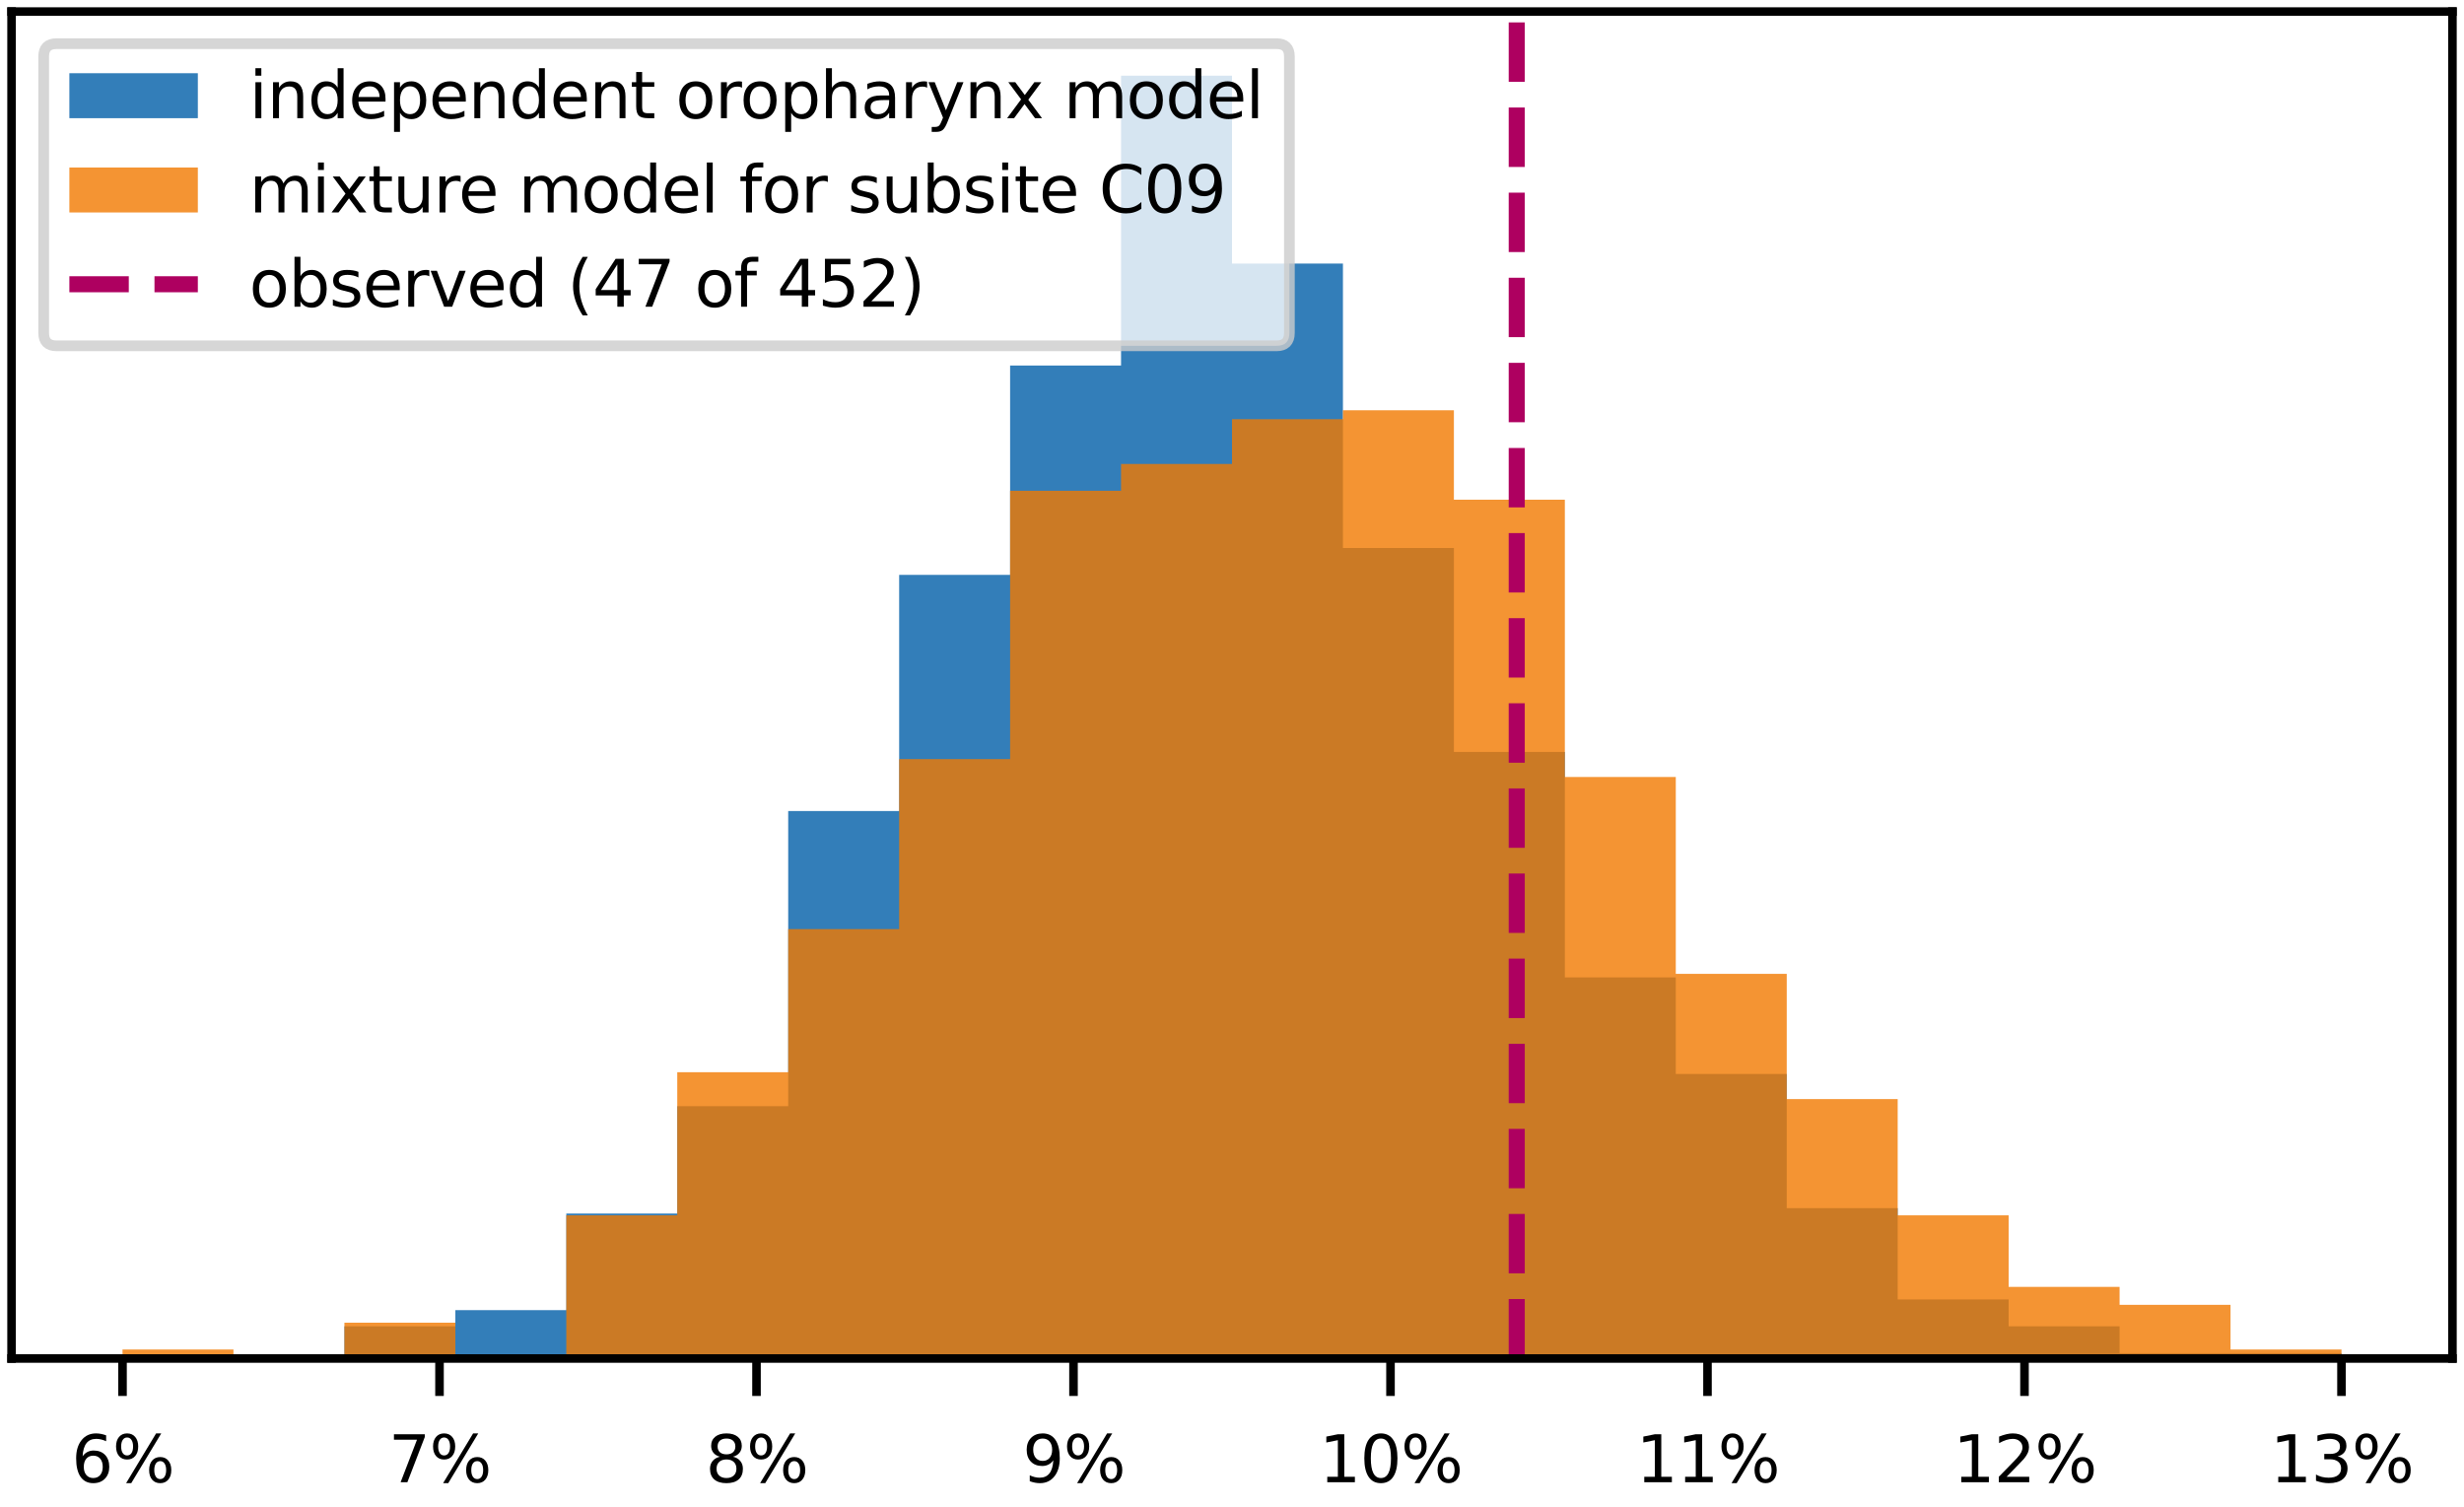 <?xml version="1.0" encoding="utf-8" standalone="no"?>
<!DOCTYPE svg PUBLIC "-//W3C//DTD SVG 1.1//EN"
  "http://www.w3.org/Graphics/SVG/1.1/DTD/svg11.dtd">
<svg xmlns:xlink="http://www.w3.org/1999/xlink" width="230.16pt" height="140.779pt" viewBox="0 0 230.16 140.779" xmlns="http://www.w3.org/2000/svg" version="1.1">
 <defs>
  <style type="text/css">*{stroke-linejoin: round; stroke-linecap: butt}</style>
 </defs>
 <g id="figure_1">
  <g id="patch_1">
   <path d="M 0 140.779 
L 230.16 140.779 
L 230.16 0 
L 0 0 
z
" style="fill: #ffffff"/>
  </g>
  <g id="axes_1">
   <g id="patch_2">
    <path d="M 1.08 126.893 
L 229.08 126.893 
L 229.08 1.08 
L 1.08 1.08 
z
" style="fill: #ffffff"/>
   </g>
   <g id="patch_3">
    <path d="M 11.444 126.893 
L 11.444 126.893 
L 21.807 126.893 
L 21.807 126.893 
L 32.171 126.893 
L 32.171 123.885 
L 42.534 123.885 
L 42.534 122.38 
L 52.898 122.38 
L 52.898 113.356 
L 63.262 113.356 
L 63.262 103.329 
L 73.625 103.329 
L 73.625 75.755 
L 83.989 75.755 
L 83.989 53.696 
L 94.353 53.696 
L 94.353 34.144 
L 104.716 34.144 
L 104.716 7.071 
L 115.08 7.071 
L 115.08 24.618 
L 125.443 24.618 
L 125.443 51.189 
L 135.807 51.189 
L 135.807 70.241 
L 146.171 70.241 
L 146.171 91.297 
L 156.534 91.297 
L 156.534 100.321 
L 166.898 100.321 
L 166.898 112.855 
L 177.261 112.855 
L 177.261 121.378 
L 187.625 121.378 
L 187.625 123.885 
L 197.989 123.885 
L 197.989 126.391 
L 208.352 126.391 
L 208.352 126.391 
L 218.716 126.391 
L 218.716 126.893 
L 208.352 126.893 
L 208.352 126.893 
L 197.989 126.893 
L 197.989 126.893 
L 187.625 126.893 
L 187.625 126.893 
L 177.261 126.893 
L 177.261 126.893 
L 166.898 126.893 
L 166.898 126.893 
L 156.534 126.893 
L 156.534 126.893 
L 146.171 126.893 
L 146.171 126.893 
L 135.807 126.893 
L 135.807 126.893 
L 125.443 126.893 
L 125.443 126.893 
L 115.08 126.893 
L 115.08 126.893 
L 104.716 126.893 
L 104.716 126.893 
L 94.353 126.893 
L 94.353 126.893 
L 83.989 126.893 
L 83.989 126.893 
L 73.625 126.893 
L 73.625 126.893 
L 63.262 126.893 
L 63.262 126.893 
L 52.898 126.893 
L 52.898 126.893 
L 42.534 126.893 
L 42.534 126.893 
L 32.171 126.893 
L 32.171 126.893 
L 21.807 126.893 
L 21.807 126.893 
z
" clip-path="url(#p5d973a111f)" style="fill: #005ea8; opacity: 0.8"/>
   </g>
   <g id="patch_4">
    <path d="M 11.444 126.893 
L 11.444 126.057 
L 21.807 126.057 
L 21.807 126.893 
L 32.171 126.893 
L 32.171 123.55 
L 42.534 123.55 
L 42.534 126.893 
L 52.898 126.893 
L 52.898 113.523 
L 63.262 113.523 
L 63.262 100.154 
L 73.625 100.154 
L 73.625 86.785 
L 83.989 86.785 
L 83.989 70.909 
L 94.353 70.909 
L 94.353 45.842 
L 104.716 45.842 
L 104.716 43.335 
L 115.08 43.335 
L 115.08 39.157 
L 125.443 39.157 
L 125.443 38.322 
L 135.807 38.322 
L 135.807 46.677 
L 146.171 46.677 
L 146.171 72.58 
L 156.534 72.58 
L 156.534 90.963 
L 166.898 90.963 
L 166.898 102.661 
L 177.261 102.661 
L 177.261 113.523 
L 187.625 113.523 
L 187.625 120.208 
L 197.989 120.208 
L 197.989 121.879 
L 208.352 121.879 
L 208.352 126.057 
L 218.716 126.057 
L 218.716 126.893 
L 208.352 126.893 
L 208.352 126.893 
L 197.989 126.893 
L 197.989 126.893 
L 187.625 126.893 
L 187.625 126.893 
L 177.261 126.893 
L 177.261 126.893 
L 166.898 126.893 
L 166.898 126.893 
L 156.534 126.893 
L 156.534 126.893 
L 146.171 126.893 
L 146.171 126.893 
L 135.807 126.893 
L 135.807 126.893 
L 125.443 126.893 
L 125.443 126.893 
L 115.08 126.893 
L 115.08 126.893 
L 104.716 126.893 
L 104.716 126.893 
L 94.353 126.893 
L 94.353 126.893 
L 83.989 126.893 
L 83.989 126.893 
L 73.625 126.893 
L 73.625 126.893 
L 63.262 126.893 
L 63.262 126.893 
L 52.898 126.893 
L 52.898 126.893 
L 42.534 126.893 
L 42.534 126.893 
L 32.171 126.893 
L 32.171 126.893 
L 21.807 126.893 
L 21.807 126.893 
z
" clip-path="url(#p5d973a111f)" style="fill: #f17900; opacity: 0.8"/>
   </g>
   <g id="matplotlib.axis_1">
    <g id="xtick_1">
     <g id="line2d_1">
      <defs>
       <path id="m805915f4f3" d="M 0 0 
L 0 3.5 
" style="stroke: #000000; stroke-width: 0.8"/>
      </defs>
      <g>
       <use xlink:href="#m805915f4f3" x="11.444" y="126.893" style="stroke: #000000; stroke-width: 0.8"/>
      </g>
     </g>
     <g id="text_1">
      <!-- 6% -->
      <g transform="translate(6.684 138.452) scale(0.06 -0.06)">
       <defs>
        <path id="DejaVuSans-36" d="M 2113 2584 
Q 1688 2584 1439 2293 
Q 1191 2003 1191 1497 
Q 1191 994 1439 701 
Q 1688 409 2113 409 
Q 2538 409 2786 701 
Q 3034 994 3034 1497 
Q 3034 2003 2786 2293 
Q 2538 2584 2113 2584 
z
M 3366 4563 
L 3366 3988 
Q 3128 4100 2886 4159 
Q 2644 4219 2406 4219 
Q 1781 4219 1451 3797 
Q 1122 3375 1075 2522 
Q 1259 2794 1537 2939 
Q 1816 3084 2150 3084 
Q 2853 3084 3261 2657 
Q 3669 2231 3669 1497 
Q 3669 778 3244 343 
Q 2819 -91 2113 -91 
Q 1303 -91 875 529 
Q 447 1150 447 2328 
Q 447 3434 972 4092 
Q 1497 4750 2381 4750 
Q 2619 4750 2861 4703 
Q 3103 4656 3366 4563 
z
" transform="scale(0.016)"/>
        <path id="DejaVuSans-25" d="M 4653 2053 
Q 4381 2053 4226 1822 
Q 4072 1591 4072 1178 
Q 4072 772 4226 539 
Q 4381 306 4653 306 
Q 4919 306 5073 539 
Q 5228 772 5228 1178 
Q 5228 1588 5073 1820 
Q 4919 2053 4653 2053 
z
M 4653 2450 
Q 5147 2450 5437 2106 
Q 5728 1763 5728 1178 
Q 5728 594 5436 251 
Q 5144 -91 4653 -91 
Q 4153 -91 3862 251 
Q 3572 594 3572 1178 
Q 3572 1766 3864 2108 
Q 4156 2450 4653 2450 
z
M 1428 4353 
Q 1159 4353 1004 4120 
Q 850 3888 850 3481 
Q 850 3069 1003 2837 
Q 1156 2606 1428 2606 
Q 1700 2606 1854 2837 
Q 2009 3069 2009 3481 
Q 2009 3884 1853 4118 
Q 1697 4353 1428 4353 
z
M 4250 4750 
L 4750 4750 
L 1831 -91 
L 1331 -91 
L 4250 4750 
z
M 1428 4750 
Q 1922 4750 2215 4408 
Q 2509 4066 2509 3481 
Q 2509 2891 2217 2550 
Q 1925 2209 1428 2209 
Q 931 2209 642 2551 
Q 353 2894 353 3481 
Q 353 4063 643 4406 
Q 934 4750 1428 4750 
z
" transform="scale(0.016)"/>
       </defs>
       <use xlink:href="#DejaVuSans-36"/>
       <use xlink:href="#DejaVuSans-25" x="63.623"/>
      </g>
     </g>
    </g>
    <g id="xtick_2">
     <g id="line2d_2">
      <g>
       <use xlink:href="#m805915f4f3" x="41.054" y="126.893" style="stroke: #000000; stroke-width: 0.8"/>
      </g>
     </g>
     <g id="text_2">
      <!-- 7% -->
      <g transform="translate(36.295 138.452) scale(0.06 -0.06)">
       <defs>
        <path id="DejaVuSans-37" d="M 525 4666 
L 3525 4666 
L 3525 4397 
L 1831 0 
L 1172 0 
L 2766 4134 
L 525 4134 
L 525 4666 
z
" transform="scale(0.016)"/>
       </defs>
       <use xlink:href="#DejaVuSans-37"/>
       <use xlink:href="#DejaVuSans-25" x="63.623"/>
      </g>
     </g>
    </g>
    <g id="xtick_3">
     <g id="line2d_3">
      <g>
       <use xlink:href="#m805915f4f3" x="70.664" y="126.893" style="stroke: #000000; stroke-width: 0.8"/>
      </g>
     </g>
     <g id="text_3">
      <!-- 8% -->
      <g transform="translate(65.905 138.452) scale(0.06 -0.06)">
       <defs>
        <path id="DejaVuSans-38" d="M 2034 2216 
Q 1584 2216 1326 1975 
Q 1069 1734 1069 1313 
Q 1069 891 1326 650 
Q 1584 409 2034 409 
Q 2484 409 2743 651 
Q 3003 894 3003 1313 
Q 3003 1734 2745 1975 
Q 2488 2216 2034 2216 
z
M 1403 2484 
Q 997 2584 770 2862 
Q 544 3141 544 3541 
Q 544 4100 942 4425 
Q 1341 4750 2034 4750 
Q 2731 4750 3128 4425 
Q 3525 4100 3525 3541 
Q 3525 3141 3298 2862 
Q 3072 2584 2669 2484 
Q 3125 2378 3379 2068 
Q 3634 1759 3634 1313 
Q 3634 634 3220 271 
Q 2806 -91 2034 -91 
Q 1263 -91 848 271 
Q 434 634 434 1313 
Q 434 1759 690 2068 
Q 947 2378 1403 2484 
z
M 1172 3481 
Q 1172 3119 1398 2916 
Q 1625 2713 2034 2713 
Q 2441 2713 2670 2916 
Q 2900 3119 2900 3481 
Q 2900 3844 2670 4047 
Q 2441 4250 2034 4250 
Q 1625 4250 1398 4047 
Q 1172 3844 1172 3481 
z
" transform="scale(0.016)"/>
       </defs>
       <use xlink:href="#DejaVuSans-38"/>
       <use xlink:href="#DejaVuSans-25" x="63.623"/>
      </g>
     </g>
    </g>
    <g id="xtick_4">
     <g id="line2d_4">
      <g>
       <use xlink:href="#m805915f4f3" x="100.275" y="126.893" style="stroke: #000000; stroke-width: 0.8"/>
      </g>
     </g>
     <g id="text_4">
      <!-- 9% -->
      <g transform="translate(95.515 138.452) scale(0.06 -0.06)">
       <defs>
        <path id="DejaVuSans-39" d="M 703 97 
L 703 672 
Q 941 559 1184 500 
Q 1428 441 1663 441 
Q 2288 441 2617 861 
Q 2947 1281 2994 2138 
Q 2813 1869 2534 1725 
Q 2256 1581 1919 1581 
Q 1219 1581 811 2004 
Q 403 2428 403 3163 
Q 403 3881 828 4315 
Q 1253 4750 1959 4750 
Q 2769 4750 3195 4129 
Q 3622 3509 3622 2328 
Q 3622 1225 3098 567 
Q 2575 -91 1691 -91 
Q 1453 -91 1209 -44 
Q 966 3 703 97 
z
M 1959 2075 
Q 2384 2075 2632 2365 
Q 2881 2656 2881 3163 
Q 2881 3666 2632 3958 
Q 2384 4250 1959 4250 
Q 1534 4250 1286 3958 
Q 1038 3666 1038 3163 
Q 1038 2656 1286 2365 
Q 1534 2075 1959 2075 
z
" transform="scale(0.016)"/>
       </defs>
       <use xlink:href="#DejaVuSans-39"/>
       <use xlink:href="#DejaVuSans-25" x="63.623"/>
      </g>
     </g>
    </g>
    <g id="xtick_5">
     <g id="line2d_5">
      <g>
       <use xlink:href="#m805915f4f3" x="129.885" y="126.893" style="stroke: #000000; stroke-width: 0.8"/>
      </g>
     </g>
     <g id="text_5">
      <!-- 10% -->
      <g transform="translate(123.217 138.452) scale(0.06 -0.06)">
       <defs>
        <path id="DejaVuSans-31" d="M 794 531 
L 1825 531 
L 1825 4091 
L 703 3866 
L 703 4441 
L 1819 4666 
L 2450 4666 
L 2450 531 
L 3481 531 
L 3481 0 
L 794 0 
L 794 531 
z
" transform="scale(0.016)"/>
        <path id="DejaVuSans-30" d="M 2034 4250 
Q 1547 4250 1301 3770 
Q 1056 3291 1056 2328 
Q 1056 1369 1301 889 
Q 1547 409 2034 409 
Q 2525 409 2770 889 
Q 3016 1369 3016 2328 
Q 3016 3291 2770 3770 
Q 2525 4250 2034 4250 
z
M 2034 4750 
Q 2819 4750 3233 4129 
Q 3647 3509 3647 2328 
Q 3647 1150 3233 529 
Q 2819 -91 2034 -91 
Q 1250 -91 836 529 
Q 422 1150 422 2328 
Q 422 3509 836 4129 
Q 1250 4750 2034 4750 
z
" transform="scale(0.016)"/>
       </defs>
       <use xlink:href="#DejaVuSans-31"/>
       <use xlink:href="#DejaVuSans-30" x="63.623"/>
       <use xlink:href="#DejaVuSans-25" x="127.246"/>
      </g>
     </g>
    </g>
    <g id="xtick_6">
     <g id="line2d_6">
      <g>
       <use xlink:href="#m805915f4f3" x="159.495" y="126.893" style="stroke: #000000; stroke-width: 0.8"/>
      </g>
     </g>
     <g id="text_6">
      <!-- 11% -->
      <g transform="translate(152.827 138.452) scale(0.06 -0.06)">
       <use xlink:href="#DejaVuSans-31"/>
       <use xlink:href="#DejaVuSans-31" x="63.623"/>
       <use xlink:href="#DejaVuSans-25" x="127.246"/>
      </g>
     </g>
    </g>
    <g id="xtick_7">
     <g id="line2d_7">
      <g>
       <use xlink:href="#m805915f4f3" x="189.106" y="126.893" style="stroke: #000000; stroke-width: 0.8"/>
      </g>
     </g>
     <g id="text_7">
      <!-- 12% -->
      <g transform="translate(182.438 138.452) scale(0.06 -0.06)">
       <defs>
        <path id="DejaVuSans-32" d="M 1228 531 
L 3431 531 
L 3431 0 
L 469 0 
L 469 531 
Q 828 903 1448 1529 
Q 2069 2156 2228 2338 
Q 2531 2678 2651 2914 
Q 2772 3150 2772 3378 
Q 2772 3750 2511 3984 
Q 2250 4219 1831 4219 
Q 1534 4219 1204 4116 
Q 875 4013 500 3803 
L 500 4441 
Q 881 4594 1212 4672 
Q 1544 4750 1819 4750 
Q 2544 4750 2975 4387 
Q 3406 4025 3406 3419 
Q 3406 3131 3298 2873 
Q 3191 2616 2906 2266 
Q 2828 2175 2409 1742 
Q 1991 1309 1228 531 
z
" transform="scale(0.016)"/>
       </defs>
       <use xlink:href="#DejaVuSans-31"/>
       <use xlink:href="#DejaVuSans-32" x="63.623"/>
       <use xlink:href="#DejaVuSans-25" x="127.246"/>
      </g>
     </g>
    </g>
    <g id="xtick_8">
     <g id="line2d_8">
      <g>
       <use xlink:href="#m805915f4f3" x="218.716" y="126.893" style="stroke: #000000; stroke-width: 0.8"/>
      </g>
     </g>
     <g id="text_8">
      <!-- 13% -->
      <g transform="translate(212.048 138.452) scale(0.06 -0.06)">
       <defs>
        <path id="DejaVuSans-33" d="M 2597 2516 
Q 3050 2419 3304 2112 
Q 3559 1806 3559 1356 
Q 3559 666 3084 287 
Q 2609 -91 1734 -91 
Q 1441 -91 1130 -33 
Q 819 25 488 141 
L 488 750 
Q 750 597 1062 519 
Q 1375 441 1716 441 
Q 2309 441 2620 675 
Q 2931 909 2931 1356 
Q 2931 1769 2642 2001 
Q 2353 2234 1838 2234 
L 1294 2234 
L 1294 2753 
L 1863 2753 
Q 2328 2753 2575 2939 
Q 2822 3125 2822 3475 
Q 2822 3834 2567 4026 
Q 2313 4219 1838 4219 
Q 1578 4219 1281 4162 
Q 984 4106 628 3988 
L 628 4550 
Q 988 4650 1302 4700 
Q 1616 4750 1894 4750 
Q 2613 4750 3031 4423 
Q 3450 4097 3450 3541 
Q 3450 3153 3228 2886 
Q 3006 2619 2597 2516 
z
" transform="scale(0.016)"/>
       </defs>
       <use xlink:href="#DejaVuSans-31"/>
       <use xlink:href="#DejaVuSans-33" x="63.623"/>
       <use xlink:href="#DejaVuSans-25" x="127.246"/>
      </g>
     </g>
    </g>
   </g>
   <g id="matplotlib.axis_2"/>
   <g id="line2d_9">
    <path d="M 141.677 126.893 
L 141.677 1.08 
" clip-path="url(#p5d973a111f)" style="fill: none; stroke-dasharray: 5.55,2.4; stroke-dashoffset: 0; stroke: #ae0060; stroke-width: 1.5"/>
   </g>
   <g id="patch_5">
    <path d="M 1.08 126.893 
L 1.08 1.08 
" style="fill: none; stroke: #000000; stroke-width: 0.8; stroke-linejoin: miter; stroke-linecap: square"/>
   </g>
   <g id="patch_6">
    <path d="M 229.08 126.893 
L 229.08 1.08 
" style="fill: none; stroke: #000000; stroke-width: 0.8; stroke-linejoin: miter; stroke-linecap: square"/>
   </g>
   <g id="patch_7">
    <path d="M 1.08 126.893 
L 229.08 126.893 
" style="fill: none; stroke: #000000; stroke-width: 0.8; stroke-linejoin: miter; stroke-linecap: square"/>
   </g>
   <g id="patch_8">
    <path d="M 1.08 1.08 
L 229.08 1.08 
" style="fill: none; stroke: #000000; stroke-width: 0.8; stroke-linejoin: miter; stroke-linecap: square"/>
   </g>
   <g id="legend_1">
    <g id="patch_9">
     <path d="M 5.28 32.301 
L 119.241 32.301 
Q 120.441 32.301 120.441 31.101 
L 120.441 5.28 
Q 120.441 4.08 119.241 4.08 
L 5.28 4.08 
Q 4.08 4.08 4.08 5.28 
L 4.08 31.101 
Q 4.08 32.301 5.28 32.301 
z
" style="fill: #ffffff; opacity: 0.8; stroke: #cccccc; stroke-linejoin: miter"/>
    </g>
    <g id="patch_10">
     <path d="M 6.48 11.039 
L 18.48 11.039 
L 18.48 6.839 
L 6.48 6.839 
z
" style="fill: #005ea8; opacity: 0.8"/>
    </g>
    <g id="text_9">
     <!-- independent oropharynx model -->
     <g transform="translate(23.28 11.039) scale(0.06 -0.06)">
      <defs>
       <path id="DejaVuSans-69" d="M 603 3500 
L 1178 3500 
L 1178 0 
L 603 0 
L 603 3500 
z
M 603 4863 
L 1178 4863 
L 1178 4134 
L 603 4134 
L 603 4863 
z
" transform="scale(0.016)"/>
       <path id="DejaVuSans-6e" d="M 3513 2113 
L 3513 0 
L 2938 0 
L 2938 2094 
Q 2938 2591 2744 2837 
Q 2550 3084 2163 3084 
Q 1697 3084 1428 2787 
Q 1159 2491 1159 1978 
L 1159 0 
L 581 0 
L 581 3500 
L 1159 3500 
L 1159 2956 
Q 1366 3272 1645 3428 
Q 1925 3584 2291 3584 
Q 2894 3584 3203 3211 
Q 3513 2838 3513 2113 
z
" transform="scale(0.016)"/>
       <path id="DejaVuSans-64" d="M 2906 2969 
L 2906 4863 
L 3481 4863 
L 3481 0 
L 2906 0 
L 2906 525 
Q 2725 213 2448 61 
Q 2172 -91 1784 -91 
Q 1150 -91 751 415 
Q 353 922 353 1747 
Q 353 2572 751 3078 
Q 1150 3584 1784 3584 
Q 2172 3584 2448 3432 
Q 2725 3281 2906 2969 
z
M 947 1747 
Q 947 1113 1208 752 
Q 1469 391 1925 391 
Q 2381 391 2643 752 
Q 2906 1113 2906 1747 
Q 2906 2381 2643 2742 
Q 2381 3103 1925 3103 
Q 1469 3103 1208 2742 
Q 947 2381 947 1747 
z
" transform="scale(0.016)"/>
       <path id="DejaVuSans-65" d="M 3597 1894 
L 3597 1613 
L 953 1613 
Q 991 1019 1311 708 
Q 1631 397 2203 397 
Q 2534 397 2845 478 
Q 3156 559 3463 722 
L 3463 178 
Q 3153 47 2828 -22 
Q 2503 -91 2169 -91 
Q 1331 -91 842 396 
Q 353 884 353 1716 
Q 353 2575 817 3079 
Q 1281 3584 2069 3584 
Q 2775 3584 3186 3129 
Q 3597 2675 3597 1894 
z
M 3022 2063 
Q 3016 2534 2758 2815 
Q 2500 3097 2075 3097 
Q 1594 3097 1305 2825 
Q 1016 2553 972 2059 
L 3022 2063 
z
" transform="scale(0.016)"/>
       <path id="DejaVuSans-70" d="M 1159 525 
L 1159 -1331 
L 581 -1331 
L 581 3500 
L 1159 3500 
L 1159 2969 
Q 1341 3281 1617 3432 
Q 1894 3584 2278 3584 
Q 2916 3584 3314 3078 
Q 3713 2572 3713 1747 
Q 3713 922 3314 415 
Q 2916 -91 2278 -91 
Q 1894 -91 1617 61 
Q 1341 213 1159 525 
z
M 3116 1747 
Q 3116 2381 2855 2742 
Q 2594 3103 2138 3103 
Q 1681 3103 1420 2742 
Q 1159 2381 1159 1747 
Q 1159 1113 1420 752 
Q 1681 391 2138 391 
Q 2594 391 2855 752 
Q 3116 1113 3116 1747 
z
" transform="scale(0.016)"/>
       <path id="DejaVuSans-74" d="M 1172 4494 
L 1172 3500 
L 2356 3500 
L 2356 3053 
L 1172 3053 
L 1172 1153 
Q 1172 725 1289 603 
Q 1406 481 1766 481 
L 2356 481 
L 2356 0 
L 1766 0 
Q 1100 0 847 248 
Q 594 497 594 1153 
L 594 3053 
L 172 3053 
L 172 3500 
L 594 3500 
L 594 4494 
L 1172 4494 
z
" transform="scale(0.016)"/>
       <path id="DejaVuSans-20" transform="scale(0.016)"/>
       <path id="DejaVuSans-6f" d="M 1959 3097 
Q 1497 3097 1228 2736 
Q 959 2375 959 1747 
Q 959 1119 1226 758 
Q 1494 397 1959 397 
Q 2419 397 2687 759 
Q 2956 1122 2956 1747 
Q 2956 2369 2687 2733 
Q 2419 3097 1959 3097 
z
M 1959 3584 
Q 2709 3584 3137 3096 
Q 3566 2609 3566 1747 
Q 3566 888 3137 398 
Q 2709 -91 1959 -91 
Q 1206 -91 779 398 
Q 353 888 353 1747 
Q 353 2609 779 3096 
Q 1206 3584 1959 3584 
z
" transform="scale(0.016)"/>
       <path id="DejaVuSans-72" d="M 2631 2963 
Q 2534 3019 2420 3045 
Q 2306 3072 2169 3072 
Q 1681 3072 1420 2755 
Q 1159 2438 1159 1844 
L 1159 0 
L 581 0 
L 581 3500 
L 1159 3500 
L 1159 2956 
Q 1341 3275 1631 3429 
Q 1922 3584 2338 3584 
Q 2397 3584 2469 3576 
Q 2541 3569 2628 3553 
L 2631 2963 
z
" transform="scale(0.016)"/>
       <path id="DejaVuSans-68" d="M 3513 2113 
L 3513 0 
L 2938 0 
L 2938 2094 
Q 2938 2591 2744 2837 
Q 2550 3084 2163 3084 
Q 1697 3084 1428 2787 
Q 1159 2491 1159 1978 
L 1159 0 
L 581 0 
L 581 4863 
L 1159 4863 
L 1159 2956 
Q 1366 3272 1645 3428 
Q 1925 3584 2291 3584 
Q 2894 3584 3203 3211 
Q 3513 2838 3513 2113 
z
" transform="scale(0.016)"/>
       <path id="DejaVuSans-61" d="M 2194 1759 
Q 1497 1759 1228 1600 
Q 959 1441 959 1056 
Q 959 750 1161 570 
Q 1363 391 1709 391 
Q 2188 391 2477 730 
Q 2766 1069 2766 1631 
L 2766 1759 
L 2194 1759 
z
M 3341 1997 
L 3341 0 
L 2766 0 
L 2766 531 
Q 2569 213 2275 61 
Q 1981 -91 1556 -91 
Q 1019 -91 701 211 
Q 384 513 384 1019 
Q 384 1609 779 1909 
Q 1175 2209 1959 2209 
L 2766 2209 
L 2766 2266 
Q 2766 2663 2505 2880 
Q 2244 3097 1772 3097 
Q 1472 3097 1187 3025 
Q 903 2953 641 2809 
L 641 3341 
Q 956 3463 1253 3523 
Q 1550 3584 1831 3584 
Q 2591 3584 2966 3190 
Q 3341 2797 3341 1997 
z
" transform="scale(0.016)"/>
       <path id="DejaVuSans-79" d="M 2059 -325 
Q 1816 -950 1584 -1140 
Q 1353 -1331 966 -1331 
L 506 -1331 
L 506 -850 
L 844 -850 
Q 1081 -850 1212 -737 
Q 1344 -625 1503 -206 
L 1606 56 
L 191 3500 
L 800 3500 
L 1894 763 
L 2988 3500 
L 3597 3500 
L 2059 -325 
z
" transform="scale(0.016)"/>
       <path id="DejaVuSans-78" d="M 3513 3500 
L 2247 1797 
L 3578 0 
L 2900 0 
L 1881 1375 
L 863 0 
L 184 0 
L 1544 1831 
L 300 3500 
L 978 3500 
L 1906 2253 
L 2834 3500 
L 3513 3500 
z
" transform="scale(0.016)"/>
       <path id="DejaVuSans-6d" d="M 3328 2828 
Q 3544 3216 3844 3400 
Q 4144 3584 4550 3584 
Q 5097 3584 5394 3201 
Q 5691 2819 5691 2113 
L 5691 0 
L 5113 0 
L 5113 2094 
Q 5113 2597 4934 2840 
Q 4756 3084 4391 3084 
Q 3944 3084 3684 2787 
Q 3425 2491 3425 1978 
L 3425 0 
L 2847 0 
L 2847 2094 
Q 2847 2600 2669 2842 
Q 2491 3084 2119 3084 
Q 1678 3084 1418 2786 
Q 1159 2488 1159 1978 
L 1159 0 
L 581 0 
L 581 3500 
L 1159 3500 
L 1159 2956 
Q 1356 3278 1631 3431 
Q 1906 3584 2284 3584 
Q 2666 3584 2933 3390 
Q 3200 3197 3328 2828 
z
" transform="scale(0.016)"/>
       <path id="DejaVuSans-6c" d="M 603 4863 
L 1178 4863 
L 1178 0 
L 603 0 
L 603 4863 
z
" transform="scale(0.016)"/>
      </defs>
      <use xlink:href="#DejaVuSans-69"/>
      <use xlink:href="#DejaVuSans-6e" x="27.783"/>
      <use xlink:href="#DejaVuSans-64" x="91.162"/>
      <use xlink:href="#DejaVuSans-65" x="154.639"/>
      <use xlink:href="#DejaVuSans-70" x="216.162"/>
      <use xlink:href="#DejaVuSans-65" x="279.639"/>
      <use xlink:href="#DejaVuSans-6e" x="341.162"/>
      <use xlink:href="#DejaVuSans-64" x="404.541"/>
      <use xlink:href="#DejaVuSans-65" x="468.018"/>
      <use xlink:href="#DejaVuSans-6e" x="529.541"/>
      <use xlink:href="#DejaVuSans-74" x="592.92"/>
      <use xlink:href="#DejaVuSans-20" x="632.129"/>
      <use xlink:href="#DejaVuSans-6f" x="663.916"/>
      <use xlink:href="#DejaVuSans-72" x="725.098"/>
      <use xlink:href="#DejaVuSans-6f" x="763.961"/>
      <use xlink:href="#DejaVuSans-70" x="825.143"/>
      <use xlink:href="#DejaVuSans-68" x="888.619"/>
      <use xlink:href="#DejaVuSans-61" x="951.998"/>
      <use xlink:href="#DejaVuSans-72" x="1013.277"/>
      <use xlink:href="#DejaVuSans-79" x="1054.391"/>
      <use xlink:href="#DejaVuSans-6e" x="1113.57"/>
      <use xlink:href="#DejaVuSans-78" x="1176.949"/>
      <use xlink:href="#DejaVuSans-20" x="1236.129"/>
      <use xlink:href="#DejaVuSans-6d" x="1267.916"/>
      <use xlink:href="#DejaVuSans-6f" x="1365.328"/>
      <use xlink:href="#DejaVuSans-64" x="1426.51"/>
      <use xlink:href="#DejaVuSans-65" x="1489.986"/>
      <use xlink:href="#DejaVuSans-6c" x="1551.51"/>
     </g>
    </g>
    <g id="patch_11">
     <path d="M 6.48 19.846 
L 18.48 19.846 
L 18.48 15.646 
L 6.48 15.646 
z
" style="fill: #f17900; opacity: 0.8"/>
    </g>
    <g id="text_10">
     <!-- mixture model for subsite C09 -->
     <g transform="translate(23.28 19.846) scale(0.06 -0.06)">
      <defs>
       <path id="DejaVuSans-75" d="M 544 1381 
L 544 3500 
L 1119 3500 
L 1119 1403 
Q 1119 906 1312 657 
Q 1506 409 1894 409 
Q 2359 409 2629 706 
Q 2900 1003 2900 1516 
L 2900 3500 
L 3475 3500 
L 3475 0 
L 2900 0 
L 2900 538 
Q 2691 219 2414 64 
Q 2138 -91 1772 -91 
Q 1169 -91 856 284 
Q 544 659 544 1381 
z
M 1991 3584 
L 1991 3584 
z
" transform="scale(0.016)"/>
       <path id="DejaVuSans-66" d="M 2375 4863 
L 2375 4384 
L 1825 4384 
Q 1516 4384 1395 4259 
Q 1275 4134 1275 3809 
L 1275 3500 
L 2222 3500 
L 2222 3053 
L 1275 3053 
L 1275 0 
L 697 0 
L 697 3053 
L 147 3053 
L 147 3500 
L 697 3500 
L 697 3744 
Q 697 4328 969 4595 
Q 1241 4863 1831 4863 
L 2375 4863 
z
" transform="scale(0.016)"/>
       <path id="DejaVuSans-73" d="M 2834 3397 
L 2834 2853 
Q 2591 2978 2328 3040 
Q 2066 3103 1784 3103 
Q 1356 3103 1142 2972 
Q 928 2841 928 2578 
Q 928 2378 1081 2264 
Q 1234 2150 1697 2047 
L 1894 2003 
Q 2506 1872 2764 1633 
Q 3022 1394 3022 966 
Q 3022 478 2636 193 
Q 2250 -91 1575 -91 
Q 1294 -91 989 -36 
Q 684 19 347 128 
L 347 722 
Q 666 556 975 473 
Q 1284 391 1588 391 
Q 1994 391 2212 530 
Q 2431 669 2431 922 
Q 2431 1156 2273 1281 
Q 2116 1406 1581 1522 
L 1381 1569 
Q 847 1681 609 1914 
Q 372 2147 372 2553 
Q 372 3047 722 3315 
Q 1072 3584 1716 3584 
Q 2034 3584 2315 3537 
Q 2597 3491 2834 3397 
z
" transform="scale(0.016)"/>
       <path id="DejaVuSans-62" d="M 3116 1747 
Q 3116 2381 2855 2742 
Q 2594 3103 2138 3103 
Q 1681 3103 1420 2742 
Q 1159 2381 1159 1747 
Q 1159 1113 1420 752 
Q 1681 391 2138 391 
Q 2594 391 2855 752 
Q 3116 1113 3116 1747 
z
M 1159 2969 
Q 1341 3281 1617 3432 
Q 1894 3584 2278 3584 
Q 2916 3584 3314 3078 
Q 3713 2572 3713 1747 
Q 3713 922 3314 415 
Q 2916 -91 2278 -91 
Q 1894 -91 1617 61 
Q 1341 213 1159 525 
L 1159 0 
L 581 0 
L 581 4863 
L 1159 4863 
L 1159 2969 
z
" transform="scale(0.016)"/>
       <path id="DejaVuSans-43" d="M 4122 4306 
L 4122 3641 
Q 3803 3938 3442 4084 
Q 3081 4231 2675 4231 
Q 1875 4231 1450 3742 
Q 1025 3253 1025 2328 
Q 1025 1406 1450 917 
Q 1875 428 2675 428 
Q 3081 428 3442 575 
Q 3803 722 4122 1019 
L 4122 359 
Q 3791 134 3420 21 
Q 3050 -91 2638 -91 
Q 1578 -91 968 557 
Q 359 1206 359 2328 
Q 359 3453 968 4101 
Q 1578 4750 2638 4750 
Q 3056 4750 3426 4639 
Q 3797 4528 4122 4306 
z
" transform="scale(0.016)"/>
      </defs>
      <use xlink:href="#DejaVuSans-6d"/>
      <use xlink:href="#DejaVuSans-69" x="97.412"/>
      <use xlink:href="#DejaVuSans-78" x="125.195"/>
      <use xlink:href="#DejaVuSans-74" x="184.375"/>
      <use xlink:href="#DejaVuSans-75" x="223.584"/>
      <use xlink:href="#DejaVuSans-72" x="286.963"/>
      <use xlink:href="#DejaVuSans-65" x="325.826"/>
      <use xlink:href="#DejaVuSans-20" x="387.35"/>
      <use xlink:href="#DejaVuSans-6d" x="419.137"/>
      <use xlink:href="#DejaVuSans-6f" x="516.549"/>
      <use xlink:href="#DejaVuSans-64" x="577.73"/>
      <use xlink:href="#DejaVuSans-65" x="641.207"/>
      <use xlink:href="#DejaVuSans-6c" x="702.73"/>
      <use xlink:href="#DejaVuSans-20" x="730.514"/>
      <use xlink:href="#DejaVuSans-66" x="762.301"/>
      <use xlink:href="#DejaVuSans-6f" x="797.506"/>
      <use xlink:href="#DejaVuSans-72" x="858.688"/>
      <use xlink:href="#DejaVuSans-20" x="899.801"/>
      <use xlink:href="#DejaVuSans-73" x="931.588"/>
      <use xlink:href="#DejaVuSans-75" x="983.688"/>
      <use xlink:href="#DejaVuSans-62" x="1047.066"/>
      <use xlink:href="#DejaVuSans-73" x="1110.543"/>
      <use xlink:href="#DejaVuSans-69" x="1162.643"/>
      <use xlink:href="#DejaVuSans-74" x="1190.426"/>
      <use xlink:href="#DejaVuSans-65" x="1229.635"/>
      <use xlink:href="#DejaVuSans-20" x="1291.158"/>
      <use xlink:href="#DejaVuSans-43" x="1322.945"/>
      <use xlink:href="#DejaVuSans-30" x="1392.77"/>
      <use xlink:href="#DejaVuSans-39" x="1456.393"/>
     </g>
    </g>
    <g id="line2d_10">
     <path d="M 6.48 26.553 
L 12.48 26.553 
L 18.48 26.553 
" style="fill: none; stroke-dasharray: 5.55,2.4; stroke-dashoffset: 0; stroke: #ae0060; stroke-width: 1.5"/>
    </g>
    <g id="text_11">
     <!-- observed (47 of 452) -->
     <g transform="translate(23.28 28.653) scale(0.06 -0.06)">
      <defs>
       <path id="DejaVuSans-76" d="M 191 3500 
L 800 3500 
L 1894 563 
L 2988 3500 
L 3597 3500 
L 2284 0 
L 1503 0 
L 191 3500 
z
" transform="scale(0.016)"/>
       <path id="DejaVuSans-28" d="M 1984 4856 
Q 1566 4138 1362 3434 
Q 1159 2731 1159 2009 
Q 1159 1288 1364 580 
Q 1569 -128 1984 -844 
L 1484 -844 
Q 1016 -109 783 600 
Q 550 1309 550 2009 
Q 550 2706 781 3412 
Q 1013 4119 1484 4856 
L 1984 4856 
z
" transform="scale(0.016)"/>
       <path id="DejaVuSans-34" d="M 2419 4116 
L 825 1625 
L 2419 1625 
L 2419 4116 
z
M 2253 4666 
L 3047 4666 
L 3047 1625 
L 3713 1625 
L 3713 1100 
L 3047 1100 
L 3047 0 
L 2419 0 
L 2419 1100 
L 313 1100 
L 313 1709 
L 2253 4666 
z
" transform="scale(0.016)"/>
       <path id="DejaVuSans-35" d="M 691 4666 
L 3169 4666 
L 3169 4134 
L 1269 4134 
L 1269 2991 
Q 1406 3038 1543 3061 
Q 1681 3084 1819 3084 
Q 2600 3084 3056 2656 
Q 3513 2228 3513 1497 
Q 3513 744 3044 326 
Q 2575 -91 1722 -91 
Q 1428 -91 1123 -41 
Q 819 9 494 109 
L 494 744 
Q 775 591 1075 516 
Q 1375 441 1709 441 
Q 2250 441 2565 725 
Q 2881 1009 2881 1497 
Q 2881 1984 2565 2268 
Q 2250 2553 1709 2553 
Q 1456 2553 1204 2497 
Q 953 2441 691 2322 
L 691 4666 
z
" transform="scale(0.016)"/>
       <path id="DejaVuSans-29" d="M 513 4856 
L 1013 4856 
Q 1481 4119 1714 3412 
Q 1947 2706 1947 2009 
Q 1947 1309 1714 600 
Q 1481 -109 1013 -844 
L 513 -844 
Q 928 -128 1133 580 
Q 1338 1288 1338 2009 
Q 1338 2731 1133 3434 
Q 928 4138 513 4856 
z
" transform="scale(0.016)"/>
      </defs>
      <use xlink:href="#DejaVuSans-6f"/>
      <use xlink:href="#DejaVuSans-62" x="61.182"/>
      <use xlink:href="#DejaVuSans-73" x="124.658"/>
      <use xlink:href="#DejaVuSans-65" x="176.758"/>
      <use xlink:href="#DejaVuSans-72" x="238.281"/>
      <use xlink:href="#DejaVuSans-76" x="279.395"/>
      <use xlink:href="#DejaVuSans-65" x="338.574"/>
      <use xlink:href="#DejaVuSans-64" x="400.098"/>
      <use xlink:href="#DejaVuSans-20" x="463.574"/>
      <use xlink:href="#DejaVuSans-28" x="495.361"/>
      <use xlink:href="#DejaVuSans-34" x="534.375"/>
      <use xlink:href="#DejaVuSans-37" x="597.998"/>
      <use xlink:href="#DejaVuSans-20" x="661.621"/>
      <use xlink:href="#DejaVuSans-6f" x="693.408"/>
      <use xlink:href="#DejaVuSans-66" x="754.59"/>
      <use xlink:href="#DejaVuSans-20" x="789.795"/>
      <use xlink:href="#DejaVuSans-34" x="821.582"/>
      <use xlink:href="#DejaVuSans-35" x="885.205"/>
      <use xlink:href="#DejaVuSans-32" x="948.828"/>
      <use xlink:href="#DejaVuSans-29" x="1012.451"/>
     </g>
    </g>
   </g>
  </g>
 </g>
 <defs>
  <clipPath id="p5d973a111f">
   <rect x="1.08" y="1.08" width="228" height="125.813"/>
  </clipPath>
 </defs>
</svg>
